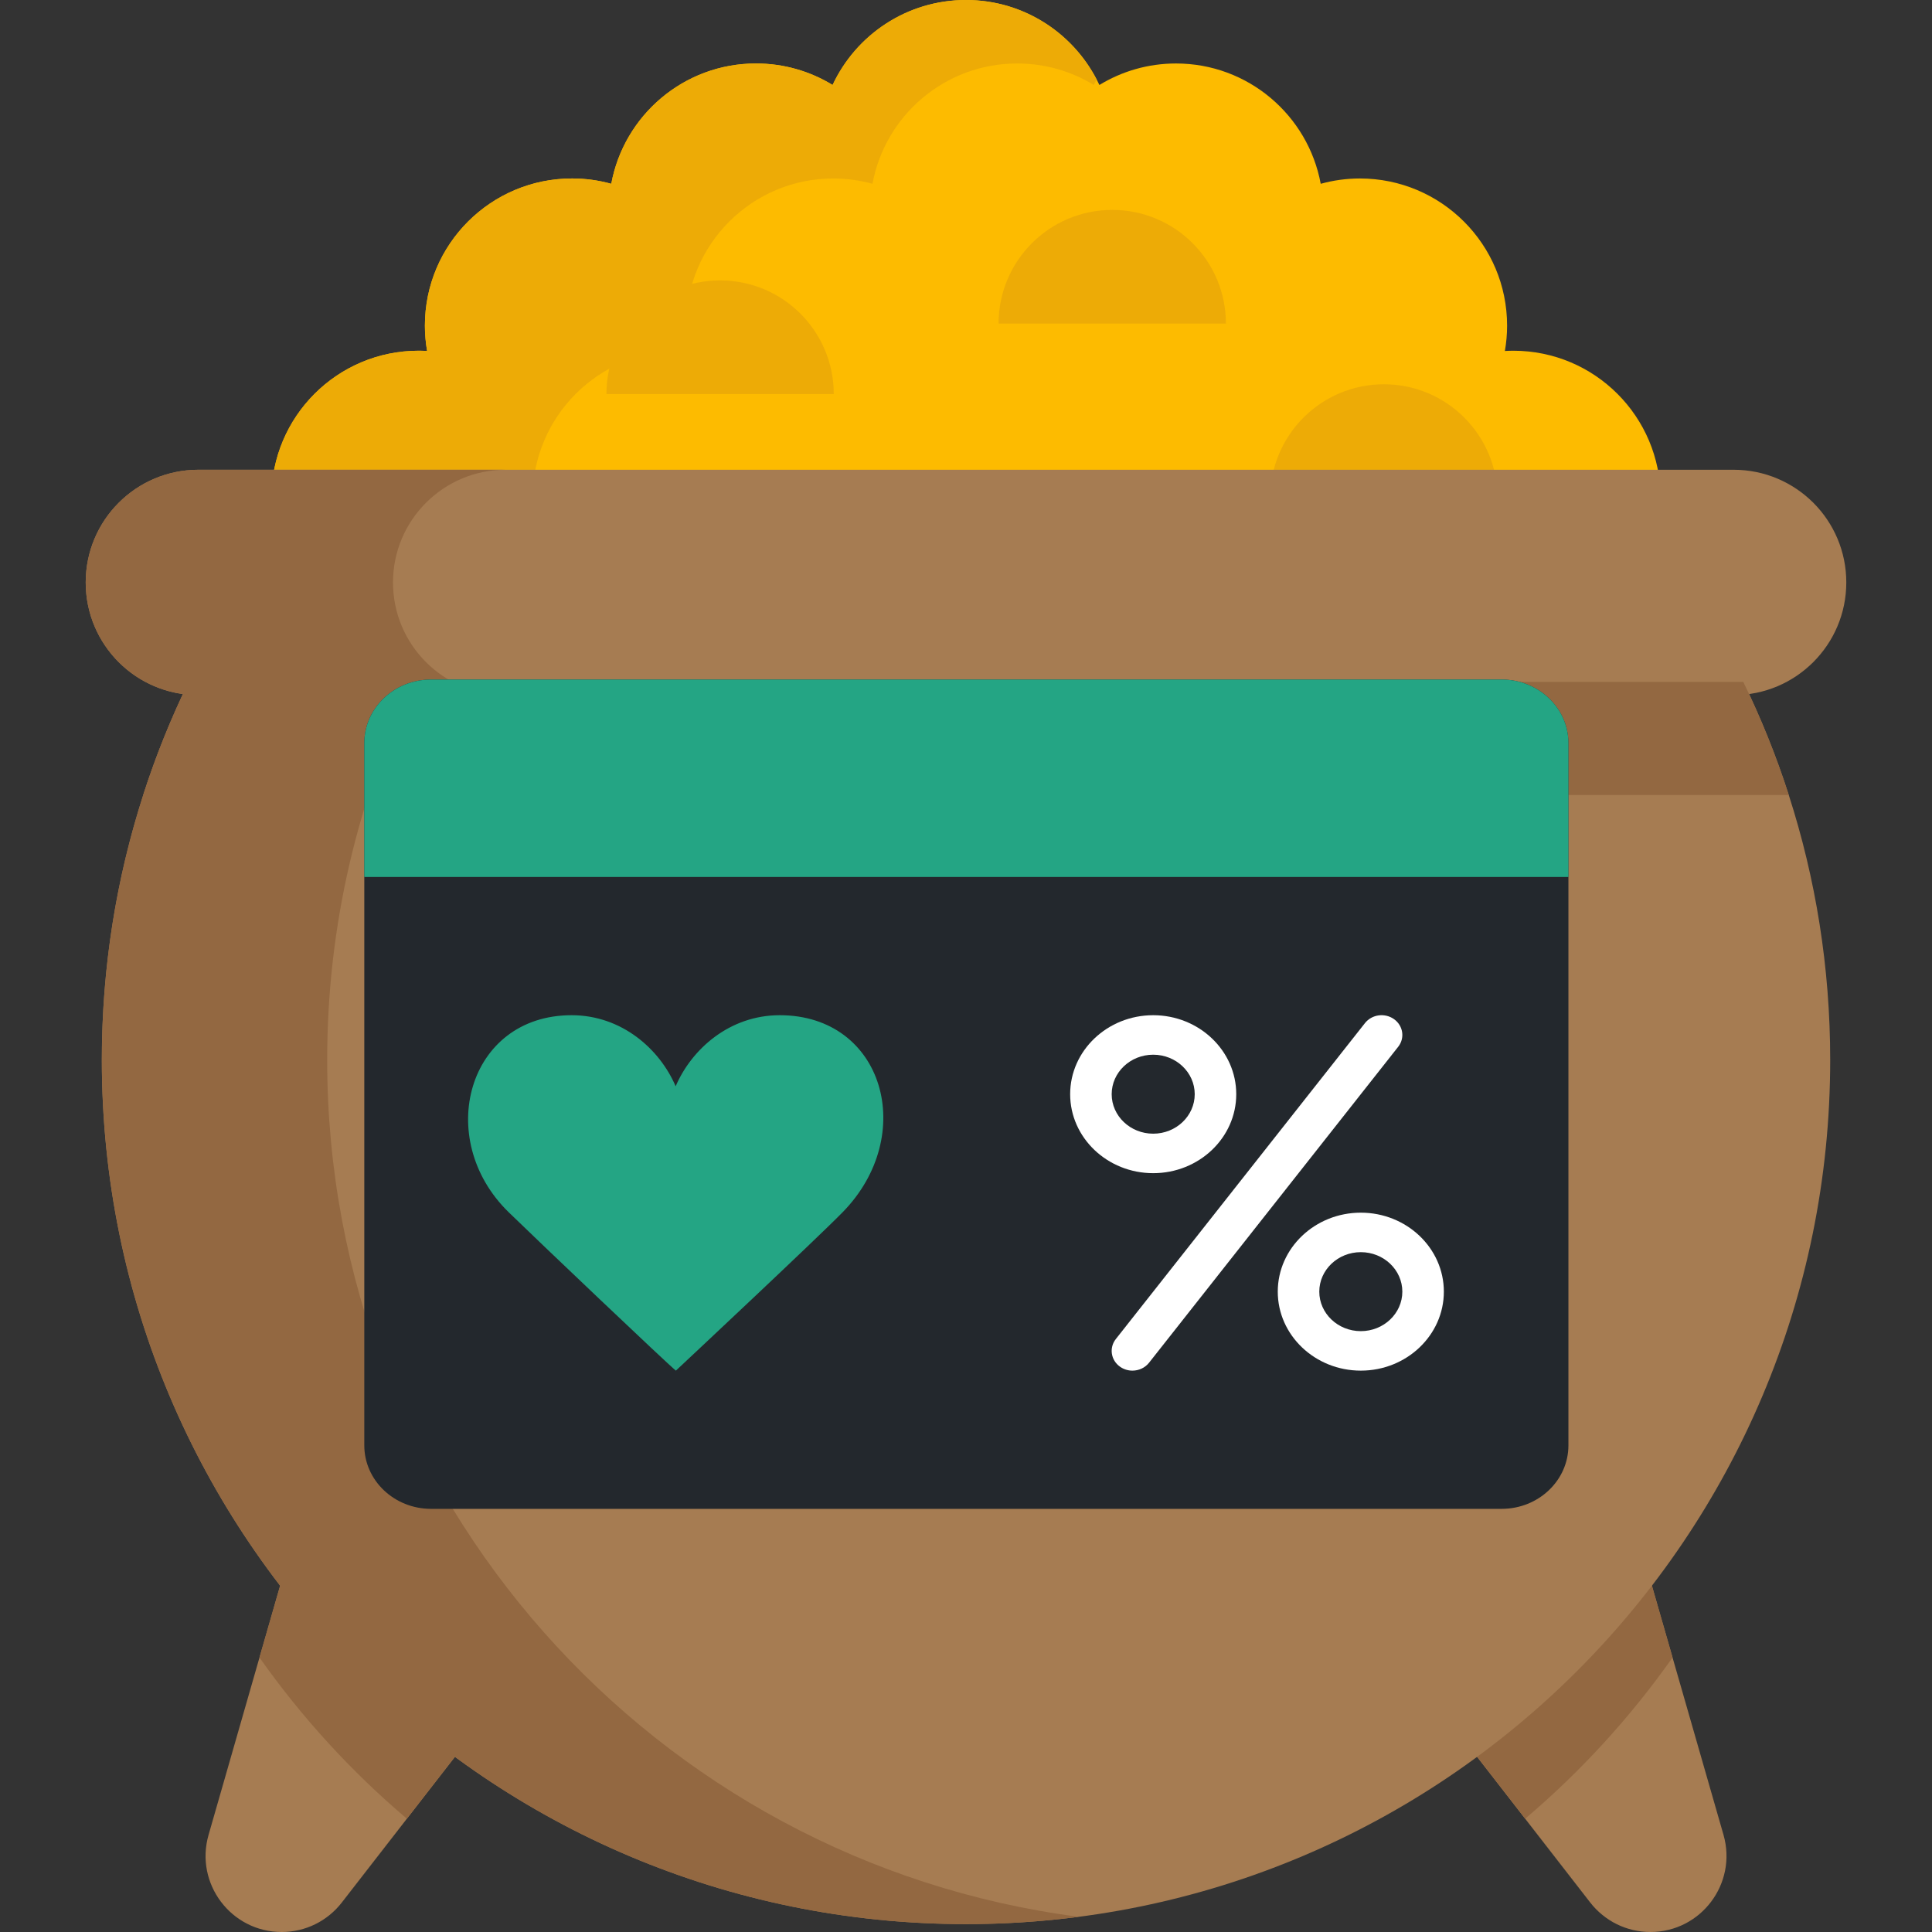 <?xml version="1.0" encoding="UTF-8" standalone="no"?>
<!-- Generator: Adobe Illustrator 19.0.0, SVG Export Plug-In . SVG Version: 6.00 Build 0)  -->

<svg
   xmlns:dc="http://purl.org/dc/elements/1.1/"
   xmlns:cc="http://creativecommons.org/ns#"
   xmlns:rdf="http://www.w3.org/1999/02/22-rdf-syntax-ns#"
   xmlns:svg="http://www.w3.org/2000/svg"
   xmlns="http://www.w3.org/2000/svg"
   xmlns:sodipodi="http://sodipodi.sourceforge.net/DTD/sodipodi-0.dtd"
   xmlns:inkscape="http://www.inkscape.org/namespaces/inkscape"
   version="1.1"
   id="Layer_1"
   x="0px"
   y="0px"
   viewBox="0 0 512 512"
   style="enable-background:new 0 0 512 512;"
   xml:space="preserve"
   inkscape:version="0.91 r13725"
   sodipodi:docname="cscl-and-pot.svg"><rect x="0" y="0" width="512" height="512" fill="#333333" stroke="none"/><defs
     id="defs71" /><sodipodi:namedview
     pagecolor="#ffffff"
     bordercolor="#666666"
     borderopacity="1"
     objecttolerance="10"
     gridtolerance="10"
     guidetolerance="10"
     inkscape:pageopacity="0"
     inkscape:pageshadow="2"
     inkscape:window-width="1920"
     inkscape:window-height="1017"
     id="namedview69"
     showgrid="false"
     inkscape:zoom="0.4609375"
     inkscape:cx="256"
     inkscape:cy="256"
     inkscape:window-x="-8"
     inkscape:window-y="-8"
     inkscape:window-maximized="1"
     inkscape:current-layer="Layer_1" /><g
     id="g3"><path
       style="fill:#A67C52;"
       d="M123.938,461.237l-16.111,20.74l-17.251,22.219c-1.9,2.457-4.33,4.411-7.058,5.755   c-2.715,1.33-5.755,2.05-8.863,2.05c-13.41,0-23.088-12.84-19.382-25.734l13.492-47.003l6.895-23.997L123.938,461.237z"
       id="path5" /><path
       style="fill:#A67C52;"
       d="M437.367,512c-3.122,0-6.135-0.719-8.863-2.05c-2.728-1.344-5.158-3.298-7.072-5.755l-17.251-22.219   l-16.111-20.74l48.279-45.972l6.895,23.997l13.505,47.003C460.441,499.16,450.777,512,437.367,512z"
       id="path7" /></g><path
     style="fill:#936841;"
     d="M443.244,439.262c-11.171,15.84-24.309,30.2-39.063,42.714l-16.111-20.74l48.279-45.972  L443.244,439.262z"
     id="path9" /><path
     style="fill:#A67C52;"
     d="M485.022,280.892c0,126.487-102.531,229.018-229.018,229.018S26.986,407.379,26.986,280.892  c0-24.486,3.841-48.089,10.981-70.213c3.312-10.329,7.357-20.346,12.053-29.969h411.969c4.696,9.623,8.741,19.64,12.053,29.969  C481.181,232.802,485.022,256.406,485.022,280.892z"
     id="path11" /><g
     id="g13"><path
       style="fill:#936841;"
       d="M75.659,415.265l48.279,45.972l-16.111,20.74c-14.754-12.514-27.893-26.875-39.063-42.714   L75.659,415.265z"
       id="path15" /><path
       style="fill:#936841;"
       d="M86.709,280.893c0-35.928,8.266-69.928,23.033-100.183H50.021   c-14.767,30.254-23.033,64.255-23.033,100.183c0,126.487,102.531,229.018,229.018,229.018c10.121,0,20.087-0.664,29.861-1.937   C173.489,493.341,86.709,397.259,86.709,280.893z"
       id="path17" /></g><path
     style="fill:#FDBB00;"
     d="M440.068,131.956c0-21.545-17.464-39.009-39.009-39.009c-0.755,0-1.504,0.027-2.249,0.069  c0.379-2.181,0.586-4.421,0.586-6.709c0-21.545-17.464-39.009-39.009-39.009c-3.597,0-7.076,0.497-10.383,1.409  c-3.35-18.139-19.238-31.884-38.348-31.884c-7.438,0-14.39,2.083-20.305,5.697C285.139,9.22,271.65,0,256,0  s-29.139,9.22-35.354,22.519c-5.915-3.613-12.866-5.697-20.305-5.697c-19.109,0-34.998,13.744-38.348,31.884  c-3.308-0.912-6.787-1.409-10.383-1.409c-21.545,0-39.009,17.464-39.009,39.009c0,2.288,0.208,4.528,0.586,6.709  c-0.745-0.042-1.493-0.069-2.249-0.069c-21.545,0-39.009,17.464-39.009,39.009"
     id="path19" /><g
     id="g21"><path
       style="fill:#EDAB06;"
       d="M180.163,92.947c0.755,0,1.504,0.027,2.248,0.069c-0.379-2.181-0.586-4.419-0.586-6.709   c0-21.543,17.464-39.009,39.009-39.009c3.597,0,7.077,0.497,10.383,1.409c3.35-18.139,19.238-31.884,38.348-31.884   c7.438,0,14.39,2.083,20.304,5.697c0.231-0.494,0.491-0.969,0.742-1.452C284.115,8.561,271.069,0,256,0   c-15.65,0-29.139,9.219-35.354,22.519c-5.915-3.613-12.866-5.697-20.304-5.697c-19.109,0-34.998,13.744-38.348,31.884   c-3.308-0.912-6.787-1.409-10.383-1.409c-21.543,0-39.009,17.464-39.009,39.009c0,2.288,0.209,4.528,0.586,6.709   c-0.745-0.042-1.493-0.069-2.248-0.069c-21.545,0-39.009,17.464-39.009,39.009h69.223   C141.154,110.411,158.619,92.947,180.163,92.947z"
       id="path23" /><path
       style="fill:#EDAB06;"
       d="M220.956,104.43c0-16.636-13.486-30.121-30.121-30.121s-30.121,13.486-30.121,30.121"
       id="path25" /><path
       style="fill:#EDAB06;"
       d="M324.879,85.749c0-16.636-13.486-30.121-30.121-30.121c-16.635,0-30.121,13.486-30.121,30.121"
       id="path27" /><path
       style="fill:#EDAB06;"
       d="M396.864,131.956c0-16.636-13.486-30.121-30.121-30.121s-30.121,13.486-30.121,30.121"
       id="path29" /></g><path
     style="fill:#A67C52;"
     d="M119.475,184.212H52.574c-8.252,0-15.718-3.339-21.12-8.741s-8.741-12.867-8.741-21.12  c0-16.491,13.369-29.861,29.861-29.861h88.062h146.589h172.201c8.239,0,15.704,3.339,21.12,8.741  c5.402,5.402,8.741,12.867,8.741,21.12c0,16.491-13.369,29.861-29.861,29.861H165.624"
     id="path31" /><g
     id="g33"><path
       style="fill:#936841;"
       d="M474.042,210.678H37.967c3.312-10.329,7.357-20.346,12.053-29.969h411.969   C466.685,190.332,470.73,200.349,474.042,210.678z"
       id="path35" /><path
       style="fill:#936841;"
       d="M104.151,154.351c0-16.491,13.369-29.861,29.861-29.861H52.574   c-16.491,0-29.861,13.369-29.861,29.861c0,8.252,3.339,15.718,8.741,21.12c5.402,5.402,12.867,8.741,21.12,8.741h66.902h14.537   c-8.252,0-15.718-3.339-21.12-8.741C107.49,170.069,104.151,162.604,104.151,154.351z"
       id="path37" /></g><g
     id="g39" /><g
     id="g41" /><g
     id="g43" /><g
     id="g45" /><g
     id="g47" /><g
     id="g49" /><g
     id="g51" /><g
     id="g53" /><g
     id="g55" /><g
     id="g57" /><g
     id="g59" /><g
     id="g61" /><g
     id="g63" /><g
     id="g65" /><g
     id="g67" /><g
     transform="matrix(0.634,0,0,0.603,96.542,138.221)"
     id="g3-9"
     inkscape:export-filename="D:\Клипарт\Иконки\Календарь бонусы скидки алмазы\png\001-scissors-1black.png"
     inkscape:export-xdpi="90"
     inkscape:export-ydpi="90"><path
       inkscape:connector-curvature="0"
       style="fill:#23282d;fill-opacity:1"
       d="m 475.405,433.898 -447.488,0 C 12.496,433.898 0,421.402 0,405.981 L 0,97.341 C 0,81.92 12.496,69.424 27.917,69.424 l 447.488,0 c 15.412,0 27.917,12.496 27.917,27.917 l 0,308.641 c 0,15.42 -12.505,27.916 -27.917,27.916"
       id="path5-7" /><g
       id="g7"><path
         inkscape:connector-curvature="0"
         style="fill:#24a584;fill-opacity:1"
         d="m 173.656,216.949 c -20.992,0 -36.873,14.926 -43.511,31.241 -6.63,-16.315 -22.502,-31.241 -43.503,-31.241 -43.511,0 -57.708,54.393 -26.277,86.606 11.698,12.002 66.569,66.864 69.875,69.597 3.827,-3.766 58.359,-57.439 69.693,-69.597 31.527,-33.8 17.234,-86.606 -26.277,-86.606"
         id="path9-6" /><path
         inkscape:connector-curvature="0"
         style="fill:#24a584;fill-opacity:1"
         d="m 475.405,69.424 -447.488,0 C 12.496,69.424 0,81.92 0,97.341 l 0,58.863 503.322,0 0,-58.863 c 0,-15.421 -12.505,-27.917 -27.917,-27.917"
         id="path11-0" /><path
         inkscape:connector-curvature="0"
         style="fill:#ffffff"
         d="m 329.761,234.305 c -9.572,0 -17.356,7.784 -17.356,17.356 0,9.572 7.784,17.356 17.356,17.356 9.572,0 17.356,-7.784 17.356,-17.356 0,-9.572 -7.784,-17.356 -17.356,-17.356 m 0,52.068 c -19.144,0 -34.712,-15.568 -34.712,-34.712 0,-19.144 15.568,-34.712 34.712,-34.712 19.144,0 34.712,15.568 34.712,34.712 0,19.144 -15.568,34.712 -34.712,34.712"
         id="path13" /><path
         inkscape:connector-curvature="0"
         style="fill:#ffffff"
         d="m 416.541,321.085 c -9.572,0 -17.356,7.784 -17.356,17.356 0,9.572 7.784,17.356 17.356,17.356 9.572,0 17.356,-7.784 17.356,-17.356 0,-9.572 -7.785,-17.356 -17.356,-17.356 m 0,52.068 c -19.144,0 -34.712,-15.568 -34.712,-34.712 0,-19.144 15.568,-34.712 34.712,-34.712 19.144,0 34.712,15.568 34.712,34.712 0,19.143 -15.569,34.712 -34.712,34.712"
         id="path15-4" /><path
         inkscape:connector-curvature="0"
         style="fill:#ffffff"
         d="m 321.074,373.153 c -1.805,0 -3.636,-0.564 -5.198,-1.736 -3.836,-2.872 -4.608,-8.314 -1.736,-12.149 L 418.276,220.42 c 2.881,-3.836 8.313,-4.617 12.149,-1.736 3.836,2.872 4.617,8.313 1.736,12.149 L 328.025,369.681 c -1.709,2.274 -4.313,3.472 -6.951,3.472"
         id="path17-6" /></g></g></svg>
